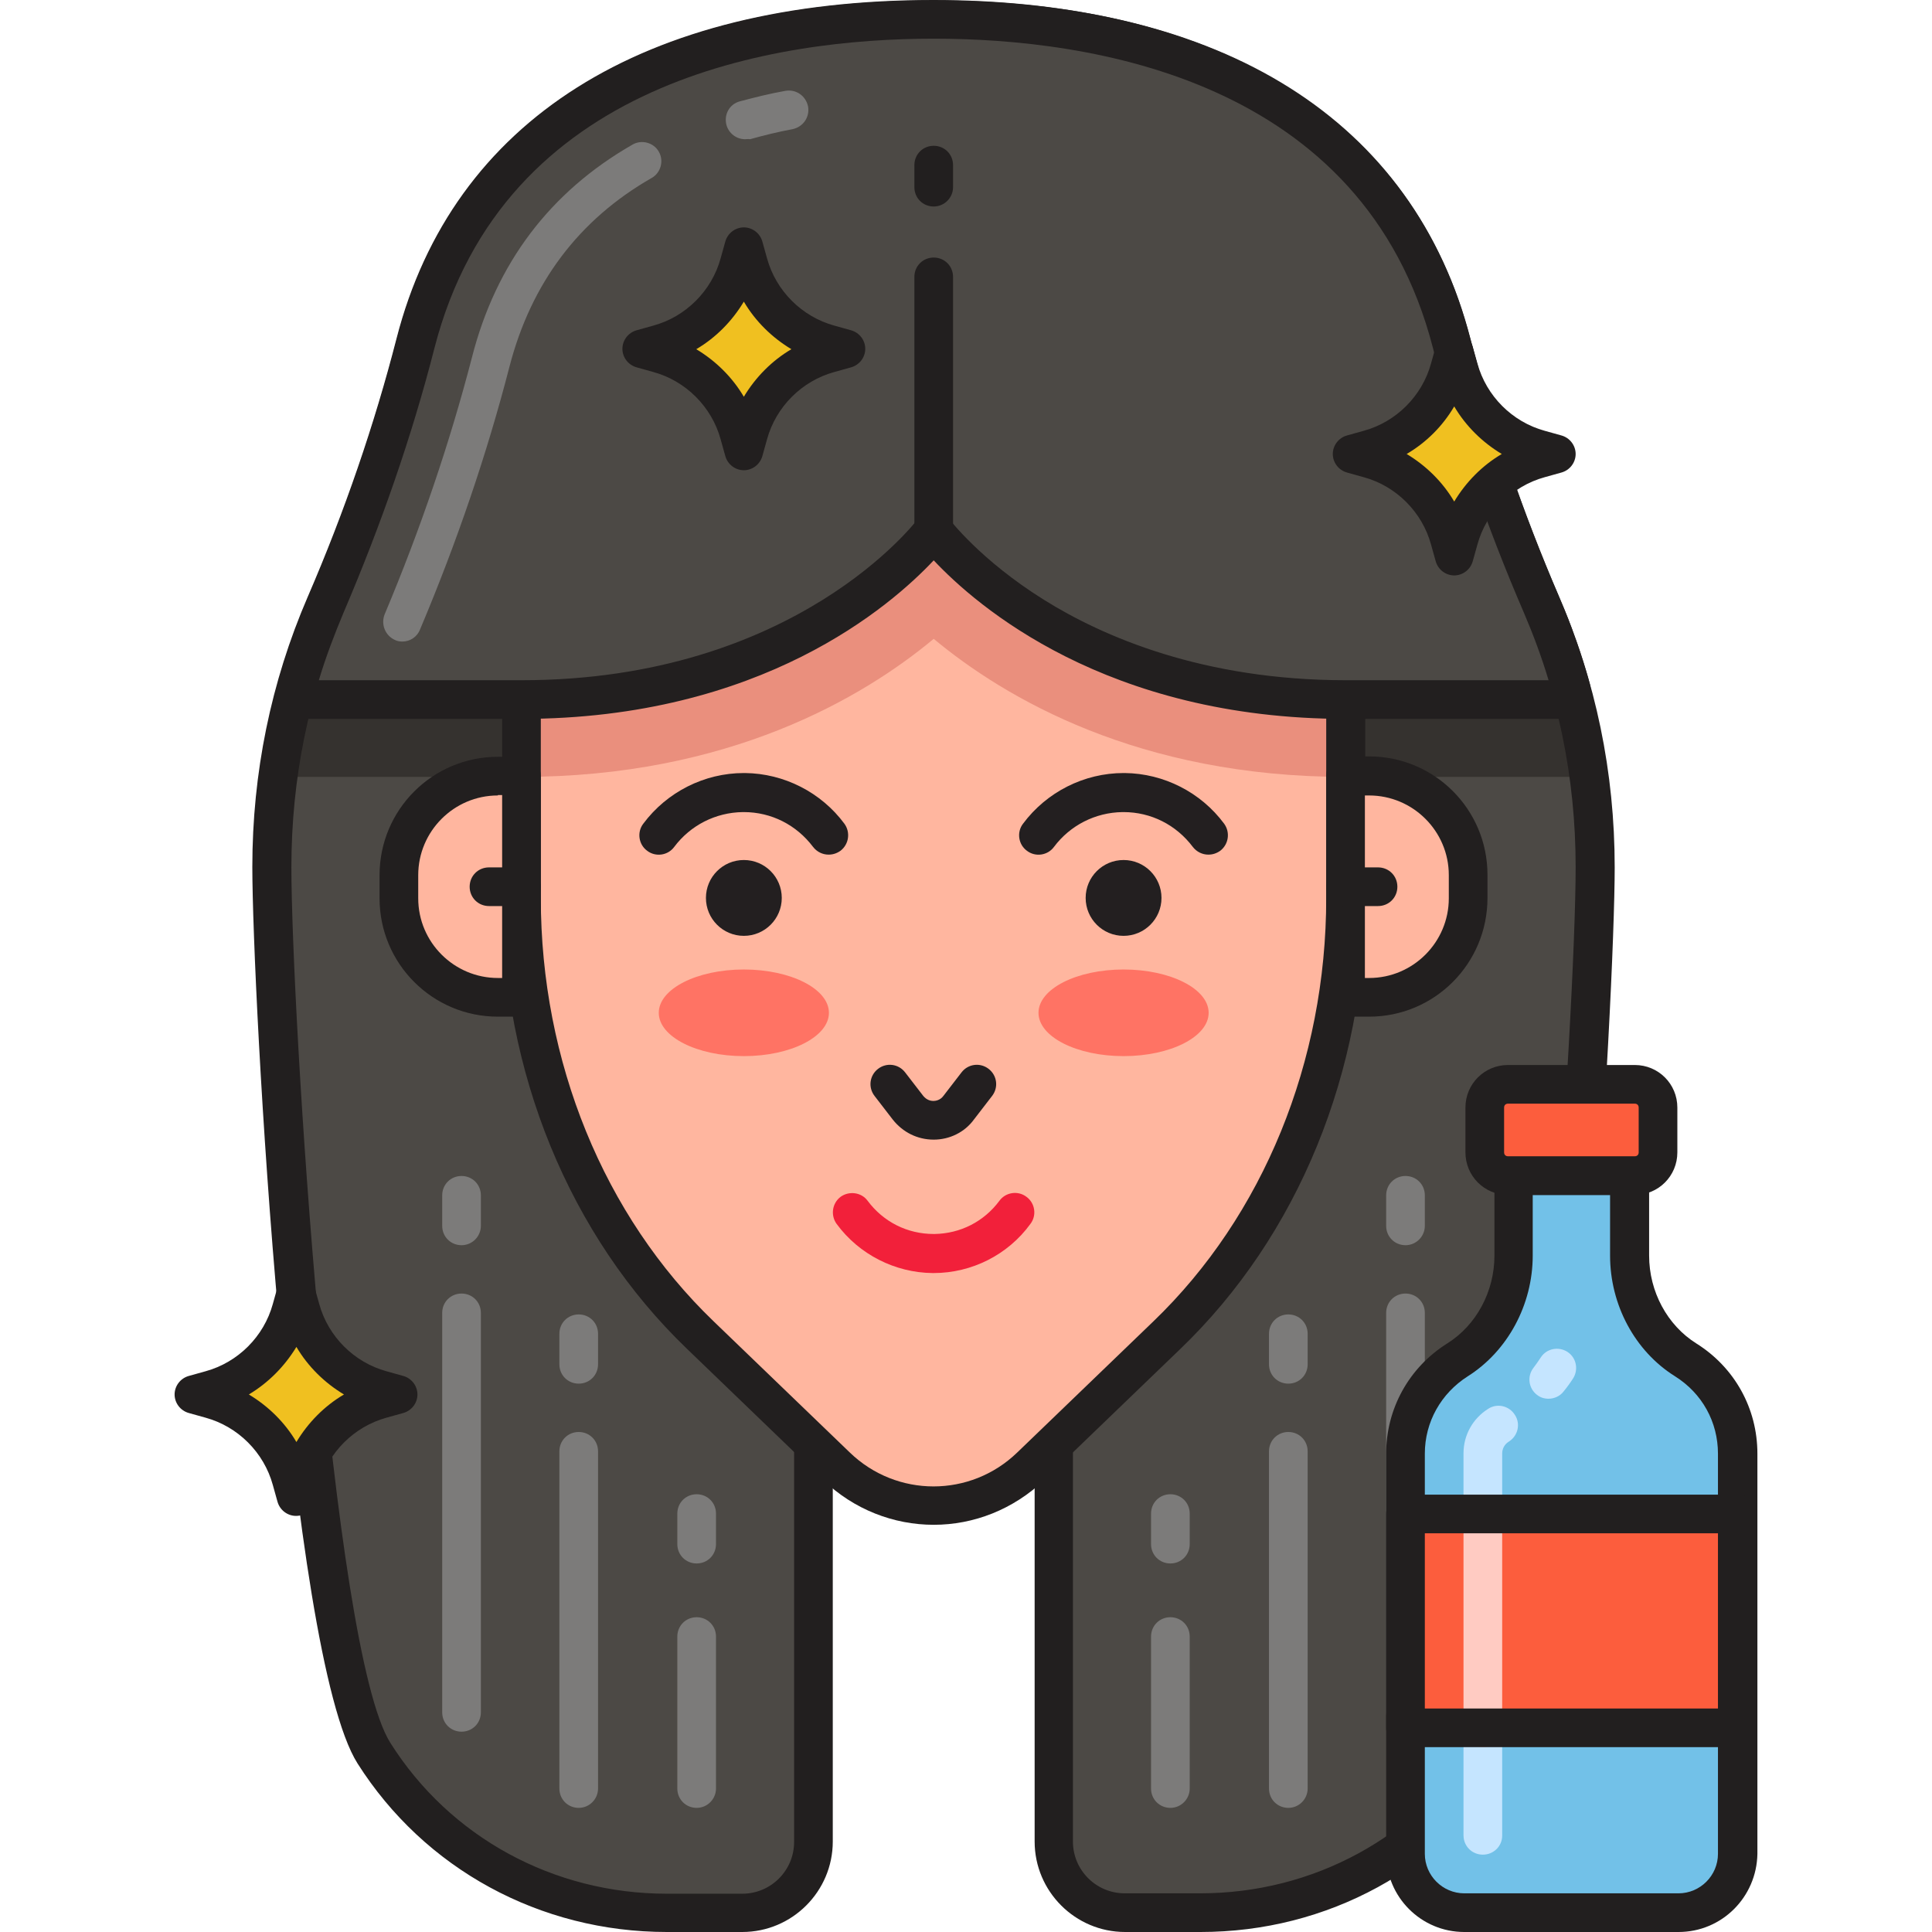 <!-- icon666.com - MILLIONS OF FREE VECTOR ICONS --><svg version="1.1" id="Capa_1" xmlns="http://www.w3.org/2000/svg" xmlns:xlink="http://www.w3.org/1999/xlink" x="0px" y="0px" viewBox="0 0 511.59 511.59" style="enable-background:new 0 0 511.59 511.59;" xml:space="preserve"><path style="fill:#4C4945;" d="M407.91,159.539c-9.83-22.63-17.51-46.08-23.859-69.837c-1.434-5.53-3.277-10.65-5.325-15.565 C357.734,25.19,306.74,5.12,247.245,5.12c-65.946,0-121.446,24.678-137.114,85.811c-6.144,23.654-14.131,46.797-23.859,69.325 c-9.216,21.299-14.234,44.749-14.234,69.427c0,34.406,9.933,207.565,27.034,234.598c16.794,26.522,46.182,42.291,77.517,42.291 h19.968c10.445,0,18.842-8.397,18.842-18.842V365.158h63.693v122.47c0,10.445,8.397,18.842,18.842,18.842h19.968 c31.334,0,60.826-15.77,77.517-42.291c17.101-27.034,27.034-200.192,27.034-234.598C422.451,204.698,417.229,180.941,407.91,159.539 z"/><path style="fill:#35322F;" d="M400.641,141.517h-21.811c2.867,7.782,5.939,15.565,9.114,23.245h-31.539 c-38.605,0-64-12.8-78.234-23.245h-61.85c-14.438,10.445-39.936,23.245-78.131,23.245H106.65c3.277-7.782,6.349-15.462,9.114-23.245 H93.85c-2.355,6.246-4.915,12.493-7.578,18.637c-6.144,14.336-10.445,29.594-12.595,45.568h64.512 c54.784,0,90.317-20.89,109.158-36.557c18.842,15.565,54.374,36.557,109.158,36.557h64.512c-2.15-15.974-6.451-31.232-12.595-45.568 C405.555,154.01,402.995,147.763,400.641,141.517z"/><path style="fill:#221F1F;" d="M317.901,511.59h-19.968c-13.21,0-23.962-10.752-23.962-23.962v-117.35h-53.453v117.35 c0,13.21-10.752,23.962-23.962,23.962h-19.968c-33.587,0-64.205-16.691-81.92-44.646C76.237,437.76,66.816,262.246,66.816,229.581 c0-24.883,4.915-48.947,14.643-71.475c9.83-22.733,17.715-45.773,23.552-68.506C119.859,31.846,170.342,0,247.142,0 c67.891,0,116.224,25.6,136.192,72.09c2.253,5.12,4.096,10.65,5.632,16.282c6.963,26.01,14.746,48.64,23.654,69.12l0,0 c9.933,22.733,14.95,47.002,14.95,72.192c0,32.666-9.318,208.077-27.853,237.363C382.003,494.899,351.488,511.59,317.901,511.59z M215.296,360.038h63.693c2.867,0,5.12,2.253,5.12,5.12v122.47c0,7.578,6.144,13.722,13.722,13.722h19.968 c30.003,0,57.446-14.95,73.216-39.936c15.77-24.883,26.214-195.072,26.214-231.834c0-23.654-4.71-46.592-14.131-68.096l0,0 c-9.114-20.992-16.998-44.032-24.166-70.554c-1.434-5.222-3.072-10.138-5.12-14.848C355.789,33.587,310.733,10.24,247.245,10.24 c-41.472,0-113.869,10.65-132.198,81.92c-5.939,23.245-14.131,46.797-24.064,70.042c-9.216,21.299-13.824,43.93-13.824,67.482 c0,36.864,10.445,206.95,26.214,231.834c15.77,24.986,43.213,39.936,73.216,39.936h19.968c7.578,0,13.722-6.144,13.722-13.722 V365.158C210.176,362.394,212.531,360.038,215.296,360.038z"/><path style="fill:#FFB69F;" d="M308.992,353.485l-36.045,34.714c-14.336,13.824-37.069,13.824-51.405,0l-36.045-34.714 c-30.003-28.877-47.309-71.168-47.309-115.814v-66.253c0-17.101,13.824-31.027,31.027-31.027h156.16 c17.101,0,31.027,13.824,31.027,31.027v66.253C356.301,282.317,338.995,324.608,308.992,353.485z"/><path style="fill:#EA8F7D;" d="M356.301,205.722L356.301,205.722V171.52c0-2.253-0.307-4.506-0.717-6.656 c-39.424-0.205-65.024-13.722-78.95-24.269h-59.085c-14.029,10.547-39.731,24.166-78.746,24.269 c-0.512,2.15-0.717,4.403-0.717,6.656v34.202c54.784,0,90.317-20.89,109.158-36.557 C266.086,184.832,301.517,205.722,356.301,205.722z"/><path style="fill:#221F1F;" d="M247.245,403.763c-10.547,0-21.094-3.994-29.286-11.878l-36.045-34.714 c-31.13-29.901-48.947-73.421-48.947-119.501v-66.253c0-19.866,16.179-36.147,36.147-36.147h156.262 c19.866,0,36.147,16.179,36.147,36.147v66.253c0,46.08-17.818,89.6-48.947,119.501l0,0l-36.045,34.714 C268.237,399.77,257.792,403.763,247.245,403.763z M169.114,145.613c-14.234,0-25.907,11.571-25.907,25.907v66.253 c0,43.315,16.691,84.173,45.773,112.128l36.045,34.714c12.39,11.981,31.949,11.981,44.339,0l36.045-34.714l3.584,3.686l-3.584-3.686 c29.082-27.955,45.773-68.813,45.773-112.128V171.52c0-14.234-11.571-25.907-25.907-25.907H169.114z"/><path style="fill:#4C4945;" d="M408.218,160.154c-9.728-22.426-17.715-45.568-23.859-69.325 C368.589,29.798,313.19,5.12,247.245,5.12S125.798,29.798,110.131,90.931c-6.144,23.654-14.131,46.797-23.859,69.325 c-3.072,7.27-5.734,14.746-7.885,22.426v2.662h59.699c76.083,0,109.158-44.749,109.158-44.749s32.973,44.749,109.158,44.749h59.699 v-2.662C413.952,174.899,411.29,167.424,408.218,160.154z"/><path style="fill:#221F1F;" d="M416.102,190.362h-59.699c-63.59,0-97.894-30.003-109.158-41.984 c-11.264,11.981-45.568,41.984-109.158,41.984h-59.7c-2.867,0-5.12-2.253-5.12-5.12v-2.662c0-0.512,0.102-0.922,0.205-1.331 c2.15-7.885,4.915-15.667,8.09-23.04c9.83-22.733,17.715-45.773,23.552-68.506c14.848-57.754,65.331-89.6,142.131-89.6 s127.181,31.846,142.131,89.6c5.837,22.733,13.824,45.773,23.552,68.506l0,0c3.174,7.373,5.939,15.155,8.09,23.04 c0.102,0.41,0.205,0.922,0.205,1.331v2.662C421.222,188.109,418.867,190.362,416.102,190.362z M78.387,182.579L78.387,182.579 L78.387,182.579z M247.245,135.373c1.638,0,3.174,0.819,4.096,2.048c0.102,0.102,8.192,10.854,25.088,21.402 c15.565,9.728,42.086,21.299,79.974,21.299h53.658c-1.843-6.144-4.096-12.186-6.554-17.92 c-10.035-23.245-18.125-46.797-24.064-70.042c-18.33-71.27-90.726-81.92-132.198-81.92S133.376,20.89,115.046,92.16 c-5.939,23.245-14.131,46.797-24.064,70.042c-2.458,5.837-4.71,11.776-6.554,17.92h53.658c72.704,0,104.653-42.291,104.96-42.701 C244.07,136.192,245.606,135.373,247.245,135.373z"/><g><path style="fill:#7C7B7A;" d="M197.274,36.864c-2.253,0-4.301-1.536-4.915-3.789c-0.717-2.765,0.819-5.53,3.584-6.246 c3.891-1.024,7.885-2.048,11.981-2.765c2.765-0.512,5.427,1.229,6.042,4.096c0.512,2.765-1.229,5.427-4.096,6.042 c-3.891,0.717-7.578,1.638-11.264,2.662C198.195,36.762,197.683,36.864,197.274,36.864z"/><path style="fill:#7C7B7A;" d="M106.547,169.882c-0.614,0-1.331-0.102-1.946-0.41c-2.56-1.126-3.789-4.096-2.765-6.758 c9.523-22.63,17.306-45.568,23.142-68.096c6.349-24.883,20.685-43.827,42.496-56.32c2.458-1.434,5.632-0.512,6.963,1.843 c1.434,2.458,0.512,5.632-1.843,6.963c-19.354,11.059-31.949,27.853-37.683,49.971c-5.939,23.04-13.926,46.49-23.654,69.53 C110.438,168.755,108.493,169.882,106.547,169.882z"/></g><g><path style="fill:#221F1F;" d="M247.245,145.613c-2.867,0-5.12-2.253-5.12-5.12V73.318c0-2.867,2.253-5.12,5.12-5.12 s5.12,2.253,5.12,5.12v67.174C252.365,143.36,250.01,145.613,247.245,145.613z"/><path style="fill:#221F1F;" d="M247.245,54.682c-2.867,0-5.12-2.253-5.12-5.12v-5.837c0-2.867,2.253-5.12,5.12-5.12 s5.12,2.253,5.12,5.12v5.837C252.365,52.429,250.01,54.682,247.245,54.682z"/></g><path style="fill:#FFB69F;" d="M138.086,264.09h-6.246c-14.541,0-26.214-11.776-26.214-26.214v-6.144 c0-14.541,11.776-26.214,26.214-26.214h6.246V264.09z"/><path style="fill:#221F1F;" d="M138.086,269.21h-6.246c-17.306,0-31.334-14.029-31.334-31.334v-6.144 c0-17.306,14.029-31.334,31.334-31.334h6.246c2.867,0,5.12,2.253,5.12,5.12v58.675C143.206,266.957,140.954,269.21,138.086,269.21z M131.84,210.637c-11.674,0-21.094,9.523-21.094,21.094v6.144c0,11.674,9.523,21.094,21.094,21.094h1.126v-48.435h-1.126V210.637z" /><path style="fill:#FFB69F;" d="M356.301,205.517h6.246c14.541,0,26.214,11.776,26.214,26.214v6.144 c0,14.541-11.776,26.214-26.214,26.214h-6.246V205.517z"/><g><path style="fill:#221F1F;" d="M362.547,269.21h-6.246c-2.867,0-5.12-2.253-5.12-5.12v-58.675c0-2.867,2.253-5.12,5.12-5.12h6.246 c17.306,0,31.334,14.029,31.334,31.334v6.144C393.882,255.181,379.853,269.21,362.547,269.21z M361.421,258.97h1.126 c11.674,0,21.094-9.523,21.094-21.094v-6.144c0-11.674-9.523-21.094-21.094-21.094h-1.126V258.97z"/><path style="fill:#221F1F;" d="M138.086,239.923h-8.602c-2.867,0-5.12-2.253-5.12-5.12s2.253-5.12,5.12-5.12h8.602 c2.867,0,5.12,2.253,5.12,5.12S140.954,239.923,138.086,239.923z"/><path style="fill:#221F1F;" d="M364.902,239.923h-8.602c-2.867,0-5.12-2.253-5.12-5.12s2.253-5.12,5.12-5.12h8.602 c2.867,0,5.12,2.253,5.12,5.12S367.77,239.923,364.902,239.923z"/></g><g><path style="fill:#7C7B7A;" d="M184.474,414.003c-2.867,0-5.12-2.253-5.12-5.12v-8.09c0-2.867,2.253-5.12,5.12-5.12 s5.12,2.253,5.12,5.12v8.09C189.594,411.75,187.341,414.003,184.474,414.003z"/><path style="fill:#7C7B7A;" d="M153.242,366.387c-2.867,0-5.12-2.253-5.12-5.12v-8.09c0-2.867,2.253-5.12,5.12-5.12 s5.12,2.253,5.12,5.12v8.09C158.362,364.134,156.109,366.387,153.242,366.387z"/><path style="fill:#7C7B7A;" d="M184.474,478.72c-2.867,0-5.12-2.253-5.12-5.12v-40.243c0-2.867,2.253-5.12,5.12-5.12 s5.12,2.253,5.12,5.12V473.6C189.594,476.365,187.341,478.72,184.474,478.72z"/><path style="fill:#7C7B7A;" d="M153.242,478.72c-2.867,0-5.12-2.253-5.12-5.12v-89.293c0-2.867,2.253-5.12,5.12-5.12 s5.12,2.253,5.12,5.12V473.6C158.362,476.365,156.109,478.72,153.242,478.72z"/><path style="fill:#7C7B7A;" d="M122.214,329.728c-2.867,0-5.12-2.253-5.12-5.12v-8.09c0-2.867,2.253-5.12,5.12-5.12 c2.867,0,5.12,2.253,5.12,5.12v8.09C127.334,327.373,125.082,329.728,122.214,329.728z"/><path style="fill:#7C7B7A;" d="M122.214,458.547c-2.867,0-5.12-2.253-5.12-5.12V347.648c0-2.867,2.253-5.12,5.12-5.12 c2.867,0,5.12,2.253,5.12,5.12v105.779C127.334,456.294,125.082,458.547,122.214,458.547z"/><path style="fill:#7C7B7A;" d="M309.914,414.003c-2.867,0-5.12-2.253-5.12-5.12v-8.09c0-2.867,2.253-5.12,5.12-5.12 s5.12,2.253,5.12,5.12v8.09C315.034,411.75,312.781,414.003,309.914,414.003z"/><path style="fill:#7C7B7A;" d="M341.146,366.387c-2.867,0-5.12-2.253-5.12-5.12v-8.09c0-2.867,2.253-5.12,5.12-5.12 s5.12,2.253,5.12,5.12v8.09C346.266,364.134,344.013,366.387,341.146,366.387z"/><path style="fill:#7C7B7A;" d="M309.914,478.72c-2.867,0-5.12-2.253-5.12-5.12v-40.243c0-2.867,2.253-5.12,5.12-5.12 s5.12,2.253,5.12,5.12V473.6C315.034,476.365,312.781,478.72,309.914,478.72z"/><path style="fill:#7C7B7A;" d="M341.146,478.72c-2.867,0-5.12-2.253-5.12-5.12v-89.293c0-2.867,2.253-5.12,5.12-5.12 s5.12,2.253,5.12,5.12V473.6C346.266,476.365,344.013,478.72,341.146,478.72z"/><path style="fill:#7C7B7A;" d="M372.173,329.728c-2.867,0-5.12-2.253-5.12-5.12v-8.09c0-2.867,2.253-5.12,5.12-5.12 s5.12,2.253,5.12,5.12v8.09C377.293,327.373,375.04,329.728,372.173,329.728z"/><path style="fill:#7C7B7A;" d="M372.173,458.547c-2.867,0-5.12-2.253-5.12-5.12V347.648c0-2.867,2.253-5.12,5.12-5.12 s5.12,2.253,5.12,5.12v105.779C377.293,456.294,375.04,458.547,372.173,458.547z"/></g><path style="fill:#72C1E8;" d="M431.462,332.493v-21.197h-30.72v21.197c0,11.162-5.427,21.709-14.848,27.648 c-8.294,5.222-13.722,14.336-13.722,24.781v105.984c0,8.602,6.963,15.565,15.565,15.565h56.73c8.602,0,15.565-6.963,15.565-15.565 V384.922c0-10.445-5.53-19.661-13.722-24.781C436.891,354.202,431.462,343.552,431.462,332.493z"/><path style="fill:#221F1F;" d="M444.467,511.59h-56.73c-11.469,0-20.685-9.318-20.685-20.685V384.922 c0-11.878,6.042-22.835,16.179-29.184c7.68-4.813,12.493-13.722,12.493-23.245v-21.197c0-2.867,2.253-5.12,5.12-5.12h30.72 c2.867,0,5.12,2.253,5.12,5.12v21.197c0,9.523,4.813,18.432,12.493,23.245c10.138,6.349,16.179,17.203,16.179,29.184v105.984 C465.152,502.374,455.936,511.59,444.467,511.59z M405.862,316.416v16.077c0,13.005-6.656,25.293-17.203,31.949 c-7.066,4.506-11.366,12.083-11.366,20.48v105.984c0,5.734,4.71,10.445,10.445,10.445h56.73c5.734,0,10.445-4.71,10.445-10.445 V384.922c0-8.397-4.198-15.974-11.366-20.48c-10.65-6.656-17.203-18.944-17.203-31.949v-16.077H405.862L405.862,316.416z"/><g><path style="fill:#C5E5FF;" d="M410.061,370.381c-1.126,0-2.15-0.307-3.072-1.024c-2.253-1.741-2.662-4.915-0.922-7.168 c0.717-0.922,1.331-1.843,1.946-2.765c1.536-2.355,4.71-2.97,7.066-1.434c2.355,1.536,2.97,4.71,1.434,7.066 c-0.717,1.126-1.536,2.253-2.458,3.379C413.133,369.664,411.597,370.381,410.061,370.381z"/><path style="fill:#C5E5FF;" d="M392.654,491.11c-2.867,0-5.12-2.253-5.12-5.12V384.819c0-4.813,2.458-9.216,6.554-11.776 c2.355-1.536,5.53-0.819,7.066,1.638c1.536,2.355,0.819,5.53-1.638,7.066c-1.126,0.717-1.741,1.843-1.741,3.174v101.171 C397.773,488.858,395.52,491.11,392.654,491.11z"/></g><g><rect x="372.171" y="400.79" style="fill:#FC5D3D;" width="87.86" height="56.627"/><path style="fill:#FC5D3D;" d="M432.896,311.296h-33.587c-3.379,0-6.144-2.765-6.144-6.144v-11.878 c0-3.379,2.765-6.144,6.144-6.144h33.587c3.379,0,6.144,2.765,6.144,6.144v11.878C439.04,308.531,436.275,311.296,432.896,311.296z "/></g><path style="fill:#221F1F;" d="M432.896,316.416h-33.587c-6.246,0-11.264-5.018-11.264-11.264v-11.878 c0-6.246,5.018-11.264,11.264-11.264h33.587c6.246,0,11.264,5.018,11.264,11.264v11.878 C444.16,311.398,439.142,316.416,432.896,316.416z M399.309,292.25c-0.614,0-1.024,0.41-1.024,1.024v11.878 c0,0.614,0.41,1.024,1.024,1.024h33.587c0.614,0,1.024-0.41,1.024-1.024v-11.878c0-0.614-0.41-1.024-1.024-1.024H399.309z"/><path style="fill:#F0C020;" d="M407.706,121.446l4.403-1.229l-4.403-1.229c-10.445-2.867-18.534-11.059-21.402-21.402l-1.229-4.403 l-1.229,4.403c-2.867,10.445-11.059,18.534-21.402,21.402l-4.403,1.229l4.403,1.229c10.445,2.867,18.534,11.059,21.402,21.402 l1.229,4.403l1.229-4.403C389.171,132.506,397.261,124.314,407.706,121.446z"/><path style="fill:#221F1F;" d="M385.076,152.371c-2.253,0-4.301-1.536-4.915-3.789l-1.229-4.403 c-2.355-8.602-9.216-15.462-17.818-17.818l-4.403-1.229c-2.253-0.614-3.789-2.662-3.789-4.915s1.536-4.301,3.789-4.915l4.403-1.229 c8.602-2.355,15.462-9.216,17.818-17.818l1.229-4.403c0.614-2.253,2.662-3.789,4.915-3.789l0,0c2.253,0,4.301,1.536,4.915,3.789 l1.229,4.403c2.355,8.602,9.216,15.462,17.818,17.818l4.403,1.229c2.253,0.614,3.789,2.662,3.789,4.915s-1.536,4.301-3.789,4.915 l-4.403,1.229l0,0c-8.602,2.355-15.462,9.216-17.818,17.818l-1.229,4.403C389.376,150.835,387.328,152.371,385.076,152.371z M372.48,120.218c5.12,3.072,9.523,7.373,12.595,12.595c3.072-5.12,7.373-9.523,12.595-12.595 c-5.12-3.072-9.523-7.373-12.595-12.595C382.003,112.845,377.702,117.146,372.48,120.218z"/><path style="fill:#F0C020;" d="M101.018,370.483l4.403-1.229l-4.403-1.229c-10.445-2.867-18.534-11.059-21.402-21.402l-1.229-4.403 l-1.229,4.403c-2.867,10.445-11.059,18.534-21.402,21.402l-4.403,1.229l4.403,1.229c10.445,2.867,18.534,11.059,21.402,21.402 l1.229,4.403l1.229-4.403C82.483,381.44,90.675,373.35,101.018,370.483z"/><path style="fill:#221F1F;" d="M78.387,401.408L78.387,401.408c-2.253,0-4.301-1.536-4.915-3.789l-1.229-4.403 c-2.355-8.602-9.216-15.462-17.818-17.818l-4.403-1.229c-2.253-0.614-3.789-2.662-3.789-4.915c0-2.253,1.536-4.301,3.789-4.915 l4.403-1.229c8.602-2.355,15.462-9.216,17.818-17.818l1.229-4.403c0.614-2.253,2.662-3.789,4.915-3.789s4.301,1.536,4.915,3.789 l1.229,4.403c2.355,8.602,9.216,15.462,17.818,17.818l4.403,1.229c2.253,0.614,3.789,2.662,3.789,4.915 c0,2.253-1.536,4.301-3.789,4.915l-4.403,1.229c-8.602,2.355-15.462,9.216-17.818,17.818l-1.229,4.403 C82.79,399.872,80.742,401.408,78.387,401.408z M65.894,369.254c5.12,3.072,9.523,7.373,12.595,12.595 c3.072-5.12,7.373-9.523,12.595-12.595c-5.12-3.072-9.523-7.373-12.595-12.595C75.315,361.882,71.014,366.182,65.894,369.254z"/><path style="fill:#F0C020;" d="M219.597,93.594L224,92.365l-4.403-1.229c-10.445-2.867-18.534-11.059-21.402-21.402l-1.229-4.403 l-1.229,4.403c-2.867,10.445-11.059,18.534-21.402,21.402l-4.403,1.229l4.403,1.229c10.445,2.867,18.534,11.059,21.402,21.402 l1.229,4.403l1.229-4.403C201.062,104.653,209.152,96.461,219.597,93.594z"/><path style="fill:#221F1F;" d="M196.966,124.518c-2.253,0-4.301-1.536-4.915-3.789l-1.229-4.403 c-2.355-8.602-9.216-15.462-17.818-17.818l-4.403-1.229c-2.253-0.614-3.789-2.662-3.789-4.915s1.536-4.301,3.789-4.915l4.403-1.229 c8.602-2.355,15.462-9.216,17.818-17.818L192.051,64c0.614-2.253,2.662-3.789,4.915-3.789l0,0c2.253,0,4.301,1.536,4.915,3.789 l1.229,4.403c2.355,8.602,9.216,15.462,17.818,17.818l4.403,1.229c2.253,0.614,3.789,2.662,3.789,4.915s-1.536,4.301-3.789,4.915 l-4.403,1.229c-8.602,2.355-15.462,9.216-17.818,17.818l-1.229,4.403C201.267,122.982,199.219,124.518,196.966,124.518z M184.371,92.467c5.12,3.072,9.523,7.373,12.595,12.595c3.072-5.12,7.373-9.523,12.595-12.595 c-5.12-3.072-9.523-7.373-12.595-12.595C193.894,84.992,189.594,89.395,184.371,92.467z"/><path style="fill:#FFCBC2;" d="M392.654,462.643c-2.867,0-5.12-2.253-5.12-5.12v-56.627c0-2.867,2.253-5.12,5.12-5.12 s5.12,2.253,5.12,5.12v56.627C397.773,460.288,395.52,462.643,392.654,462.643z"/><path style="fill:#221F1F;" d="M460.033,462.643h-87.859c-2.867,0-5.12-2.253-5.12-5.12v-56.627c0-2.867,2.253-5.12,5.12-5.12 h87.859c2.867,0,5.12,2.253,5.12,5.12v56.627C465.152,460.288,462.899,462.643,460.033,462.643z M377.293,452.403h77.619v-46.387 h-77.619L377.293,452.403L377.293,452.403z"/><path style="fill:#231F20;" d="M219.392,226.304c-1.536,0-3.072-0.717-4.096-2.048c-4.403-5.837-11.059-9.216-18.33-9.216 c-0.102,0-0.205,0-0.307,0c-7.168,0.102-13.824,3.482-18.125,9.216c-1.638,2.253-4.915,2.765-7.168,1.024 c-2.253-1.638-2.765-4.915-1.024-7.168c6.246-8.397,16.179-13.414,26.624-13.414c0.102,0,0.205,0,0.307,0 c10.342,0.102,20.173,5.12,26.317,13.414c1.638,2.253,1.229,5.427-1.024,7.168C221.542,225.997,220.518,226.304,219.392,226.304z"/><path style="fill:#F2203A;" d="M247.245,337.101c-0.102,0-0.205,0-0.307,0c-9.933-0.102-19.456-4.915-25.395-13.005 c-1.638-2.253-1.229-5.427,1.024-7.168c2.253-1.638,5.53-1.229,7.168,1.024c4.198,5.632,10.547,8.806,17.51,8.806 c0.102,0,0.205,0,0.205,0c6.861-0.102,13.107-3.277,17.203-8.806c1.638-2.253,4.915-2.765,7.168-1.024 c2.253,1.638,2.765,4.915,1.024,7.168C266.906,332.288,257.28,337.101,247.245,337.101z"/><circle style="fill:#231F20;" cx="196.97" cy="237.77" r="10.04"/><g><ellipse style="fill:#FF7364;" cx="196.97" cy="268.19" rx="22.528" ry="11.469"/><ellipse style="fill:#FF7364;" cx="297.52" cy="268.19" rx="22.528" ry="11.469"/></g><g><path style="fill:#231F20;" d="M319.949,226.304c-1.536,0-3.072-0.717-4.096-2.048c-4.403-5.837-11.059-9.216-18.33-9.216 c-0.102,0-0.205,0-0.307,0c-7.168,0.102-13.824,3.482-18.125,9.216c-1.638,2.253-4.915,2.765-7.168,1.024 c-2.253-1.638-2.765-4.915-1.024-7.168c6.246-8.397,16.179-13.414,26.624-13.414c0.102,0,0.205,0,0.307,0 c10.342,0.102,20.173,5.12,26.317,13.414c1.638,2.253,1.229,5.427-1.024,7.168C322.099,225.997,321.076,226.304,319.949,226.304z" /><circle style="fill:#231F20;" cx="297.52" cy="237.77" r="10.04"/><path style="fill:#231F20;" d="M247.245,301.773L247.245,301.773c-4.301,0-8.192-1.946-10.854-5.325l-4.813-6.246 c-1.741-2.253-1.331-5.427,0.922-7.168c2.253-1.741,5.427-1.331,7.168,0.922l4.813,6.246c0.922,1.126,2.048,1.331,2.662,1.331l0,0 c0.614,0,1.843-0.205,2.662-1.331l4.813-6.246c1.741-2.253,4.915-2.662,7.168-0.922c2.253,1.741,2.662,4.915,0.922,7.168 l-4.813,6.246C255.437,299.827,251.443,301.773,247.245,301.773z"/></g></svg>